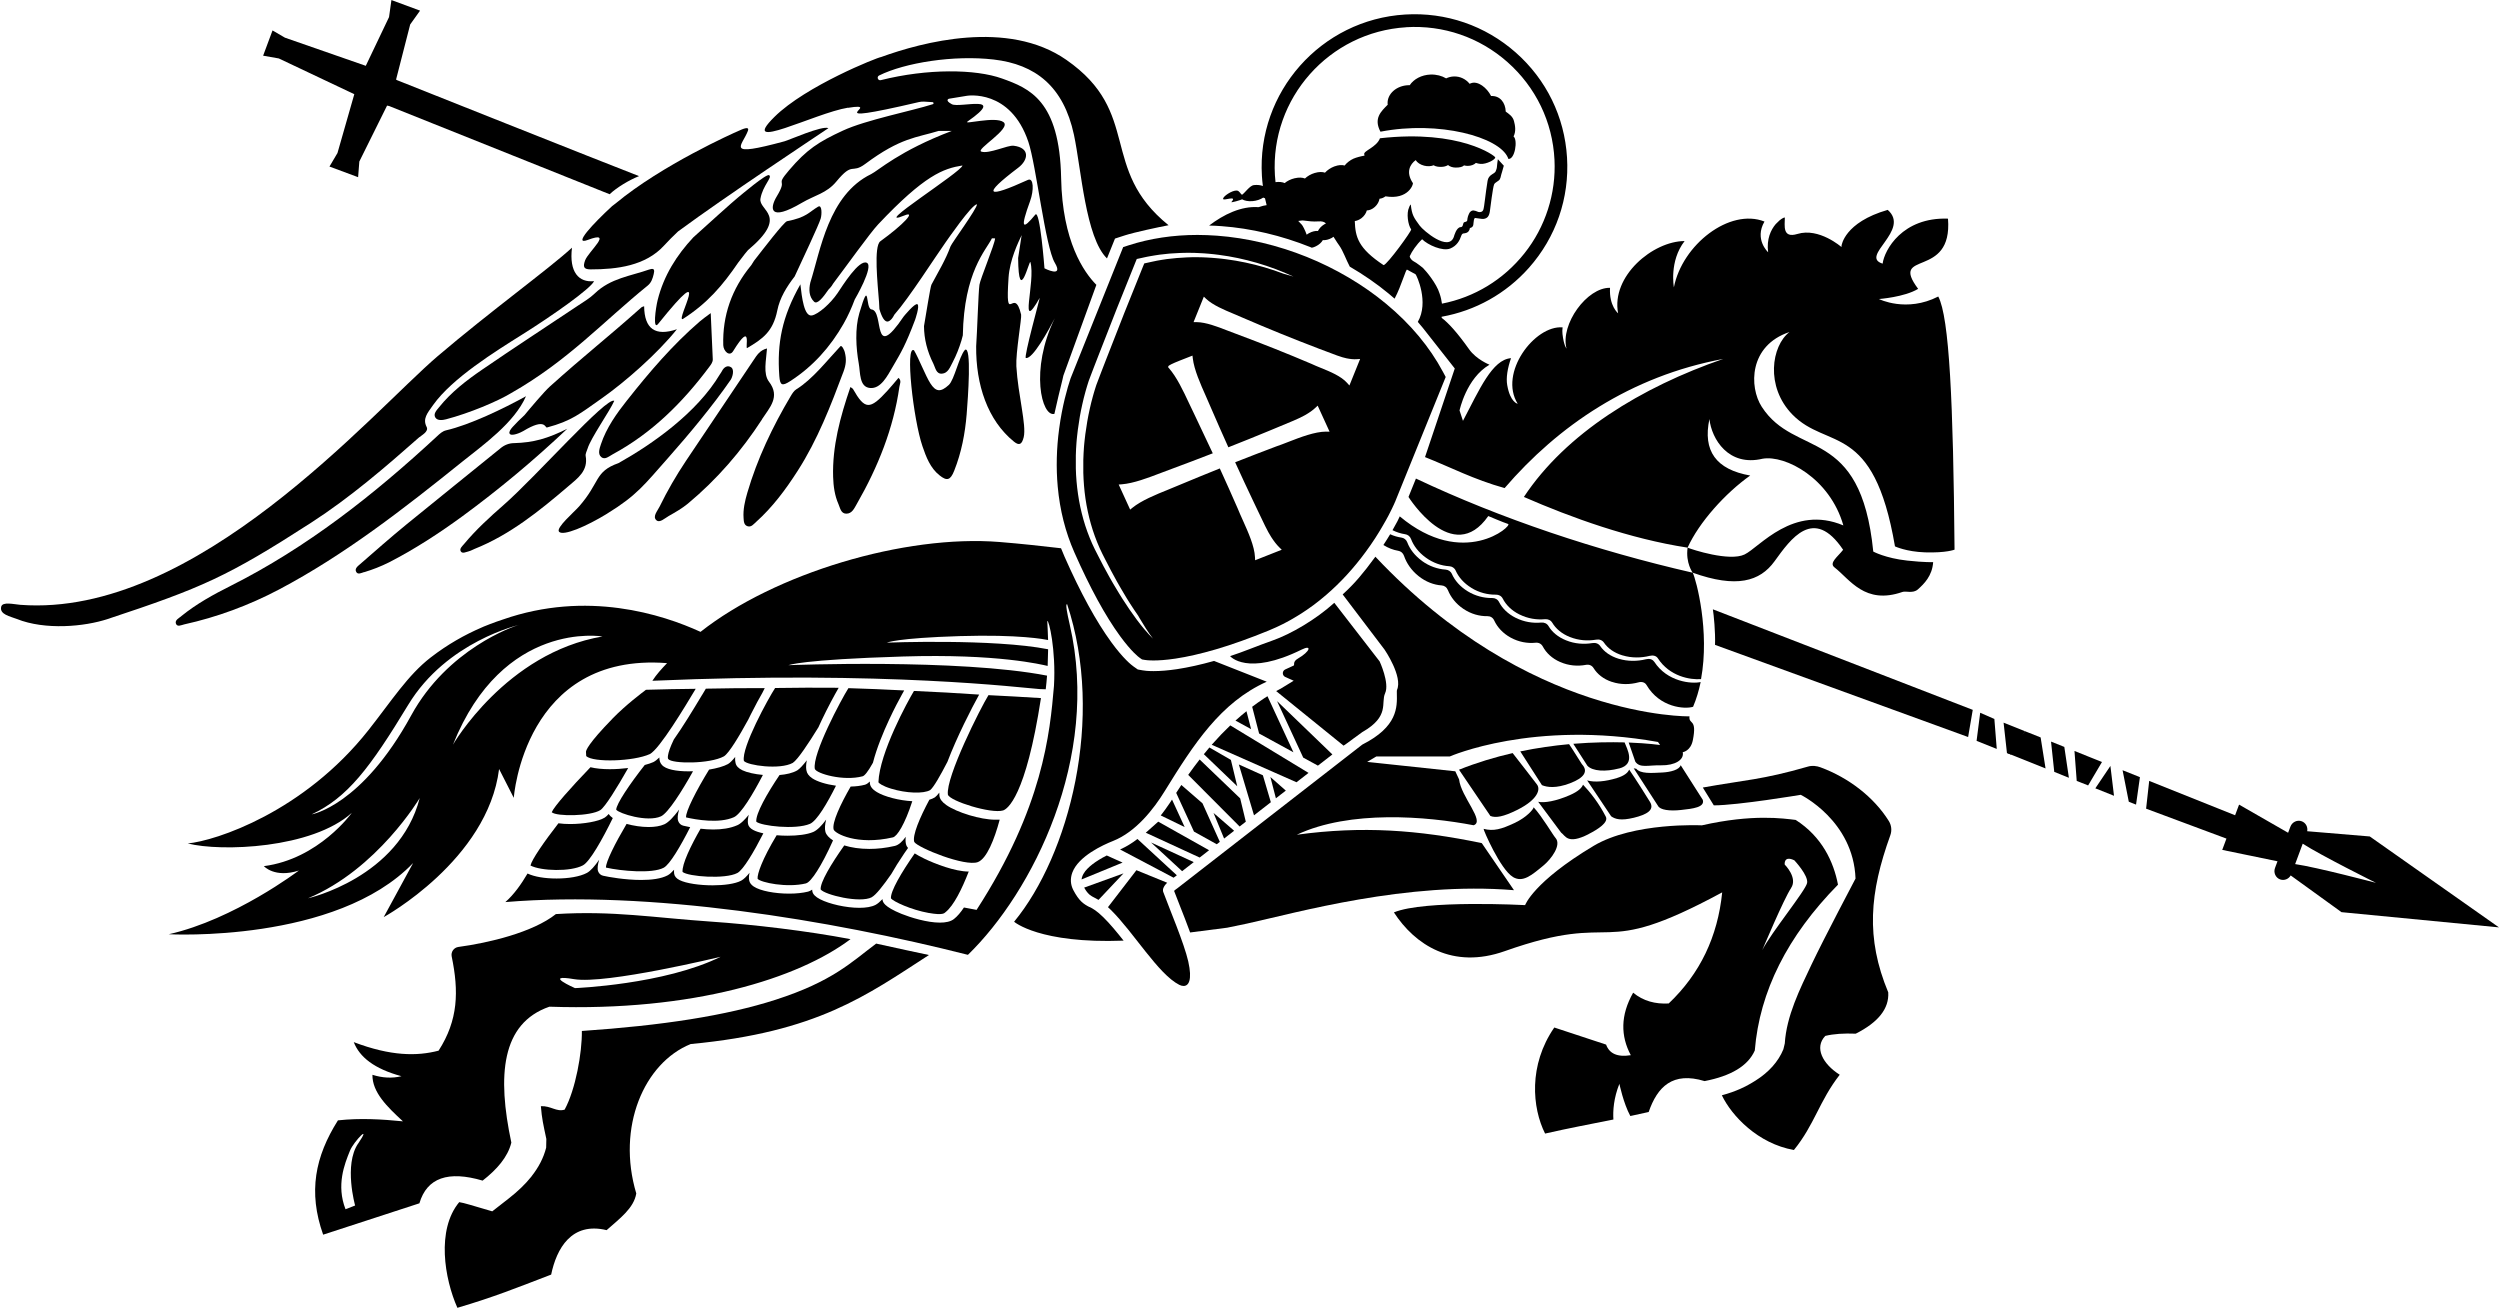 <svg width="432" height="226" viewBox="0 0 432 226" fill="none" xmlns="http://www.w3.org/2000/svg">
<g clip-path="url(#clip0_4007_2449)">
<path d="M232.224 29.732C230.146 29.708 228.197 30.442 226.435 31.483C224.777 32.459 222.756 32.7 220.904 33.152C220.063 33.354 219.813 34.088 219.974 34.741C219.748 34.975 219.602 35.29 219.602 35.661C219.602 36.363 220.233 37.072 220.969 37.024C222.068 36.951 223.16 36.75 224.195 36.355C225.222 35.959 226.095 35.411 227.017 34.822C227.858 34.29 228.804 34.064 229.733 33.717C230.825 33.306 231.892 32.83 232.919 32.281C234.14 31.628 233.542 29.756 232.232 29.74" fill="black"/>
<path d="M314.613 132.601C313.918 132.343 313.141 132.254 312.422 132.464C304.49 134.763 301.458 134.779 294.246 136.086L296.146 139.167C300.269 139.167 311.169 137.344 311.169 137.344C311.169 137.344 320.265 141.788 320.636 151.815C320.636 151.815 315.195 162.123 313.077 166.576C310.983 170.988 308.702 175.57 308.411 180.313L308.169 181.313C307.279 183.475 305.654 185.274 303.358 186.725C301.644 187.814 299.946 188.613 297.537 189.266C299.235 192.824 303.778 197.623 309.988 198.72C313.57 194.316 314.354 190.275 317.904 185.717C314.952 183.846 313.473 181.031 315.405 179.006C316.836 178.651 318.623 178.538 320.677 178.619C324.517 176.675 326.466 174.312 326.288 171.48C322.367 162.051 323.07 154.267 326.652 144.321C326.943 143.507 326.846 142.603 326.385 141.869C323.798 137.723 319.424 134.384 314.605 132.601" fill="black"/>
<path d="M134.027 172.755C125.464 175.513 114.428 177.207 100.545 178.151C100.594 181.91 99.462 188.266 97.57 191.743C96.163 192.186 95.201 191.065 93.463 191.146C93.632 193.291 93.883 194.34 94.409 196.816L94.376 198.317C93.923 200.107 93.058 201.729 91.886 203.221V203.237C90.77 204.649 89.412 205.923 87.892 207.109L85.062 209.319L81.189 208.182C80.356 207.94 79.742 207.786 79.354 207.73C75.384 212.505 76.799 220.959 79.038 225.992C85.612 224.04 89.024 222.628 95.241 220.249C96.171 215.764 98.75 211.094 104.822 212.57C107.119 210.537 109.528 208.77 109.949 206.23C106.52 194.784 111.283 183.668 119.352 180.41C141.296 178.345 149.761 171.98 160.523 165.027C160.523 165.027 153.189 163.47 151.402 163.051C147.109 166.269 143.867 169.585 134.027 172.755Z" fill="black"/>
<path d="M261.436 151.549C263.142 152.565 264.654 151.25 266.683 149.58C268.09 148.419 269.861 145.999 268.794 144.797C268.325 144.265 266.538 141.175 265.018 139.498C264.993 139.804 263.886 141.2 261.695 142.224C259.431 143.281 258.088 143.676 256.366 143.224C256.269 143.321 259.269 150.25 261.436 151.54" fill="black"/>
<path d="M274.494 144.136C276.176 143.281 277.979 142.103 277.486 141.127C276.281 138.756 274.712 136.804 273.548 135.594C273.322 136.15 272.74 136.755 271.244 137.408C268.875 138.441 266.821 138.788 265.794 138.546L269.756 143.87C270.508 144.394 270.823 146.015 274.502 144.144" fill="black"/>
<path d="M282.304 141.313C284.568 140.764 285.951 139.965 285.126 138.586C284.681 137.828 282.49 134.384 281.52 132.988C281.285 133.545 280.671 134.053 279.418 134.44C277.445 135.053 275.529 135.231 274.259 134.851L278.407 141.054C279.11 141.555 280.089 141.845 282.296 141.313" fill="black"/>
<path d="M290.478 139.965C292.556 139.74 294.618 139.498 294.246 138.223L290.422 132.222C290.196 133.02 288.675 133.416 287.269 133.488C285.231 133.593 283.501 133.722 282.741 132.843C282.595 132.819 282.45 132.795 282.304 132.762L286.5 139.248C286.856 139.965 288.522 140.183 290.478 139.965Z" fill="black"/>
<path d="M262.705 129.842L266.449 135.674C267.33 136.045 268.866 136.271 271.292 135.352C273.782 134.4 274.494 133.279 273.354 132.052C273.265 131.956 271.769 129.495 271.138 128.592C268.503 128.834 265.656 129.229 262.705 129.842Z" fill="black"/>
<path d="M252.121 133.012L257.539 140.998C258.476 141.377 259.794 141.127 262.115 139.982C265.713 138.199 266.279 136.4 265.559 135.521C265.292 135.198 262.107 131.012 261.387 130.133C258.355 130.826 255.234 131.762 252.121 133.004" fill="black"/>
<path d="M279.782 132.795C282.708 132.044 281.14 129.383 280.728 128.286C278.294 128.221 275.27 128.253 271.866 128.528L274.3 132.319C275.205 133.287 277.437 133.391 279.782 132.786" fill="black"/>
<path d="M114.687 149.943C115.746 149.379 117.605 146.209 119.263 142.934C118.834 142.853 118.438 142.764 118.09 142.684C117.67 142.587 117.355 142.305 117.201 141.893C117.023 141.433 117.104 140.732 117.355 139.893C116.433 141.127 115.544 142.095 114.808 142.434C114.064 142.772 113.102 142.91 112.083 142.91C110.814 142.91 109.447 142.692 108.275 142.369C106.254 145.789 104.677 148.951 104.709 149.919C107.321 150.508 112.689 151.008 114.687 149.943Z" fill="black"/>
<path d="M127.405 150.863C128.448 150.306 130.267 147.217 131.908 143.999C131.181 143.845 130.558 143.644 130.138 143.41C129.636 143.135 129.345 142.797 129.264 142.393C129.176 141.958 129.232 141.409 129.386 140.788C128.699 141.659 128.027 142.321 127.429 142.587C126.176 143.144 124.704 143.337 123.249 143.337C122.497 143.337 121.761 143.281 121.058 143.2C119.36 146.16 117.832 149.33 117.945 150.669C118.915 151.484 125.335 151.968 127.413 150.855" fill="black"/>
<path d="M139.29 152.637C140.147 152.42 141.95 149.693 143.947 145.225C143.236 144.773 142.783 144.265 142.637 143.757C142.484 143.2 142.549 142.466 142.759 141.627C141.991 142.668 141.231 143.458 140.527 143.765C139.46 144.216 137.811 144.41 136.105 144.41C135.466 144.41 134.827 144.386 134.204 144.329C131.714 148.467 130.825 151.04 130.914 151.855C131.431 152.5 136.016 153.46 139.298 152.646" fill="black"/>
<path d="M103.731 139.99C104.564 139.457 106.658 136.053 108.55 132.714C107.507 132.843 106.415 132.916 105.364 132.916C104.135 132.916 102.971 132.811 102.033 132.577C98.629 136.11 95.735 139.377 95.338 140.353C96.155 141.119 102.041 141.054 103.731 139.99Z" fill="black"/>
<path d="M100.739 149.524C101.92 148.895 104.111 145.007 105.89 141.361C105.574 141.143 105.332 140.901 105.186 140.651C104.936 140.933 104.701 141.151 104.499 141.28C103.432 141.95 100.853 142.393 98.524 142.393C97.804 142.393 97.117 142.353 96.495 142.264C93.98 145.507 91.886 148.548 91.668 149.564C93.487 150.516 98.589 150.677 100.731 149.532" fill="black"/>
<path d="M150.642 155.033C151.346 154.662 152.607 153.065 154.022 151.024C154.572 150.048 155.299 148.871 156.27 147.443C156.48 147.128 156.698 146.83 156.908 146.531C156.698 146.289 156.634 146.12 156.601 146.023C156.472 145.636 156.448 145.144 156.512 144.595C155.922 145.434 155.291 146.015 154.62 146.176C153.052 146.539 151.572 146.693 150.214 146.693C148.548 146.693 147.085 146.459 145.888 146.088C143.616 149.298 141.692 152.508 141.813 153.702C142.533 154.622 148.613 156.122 150.65 155.041" fill="black"/>
<path d="M125.812 132.02C125.068 132.432 123.88 132.762 122.529 132.988C120.298 136.634 118.454 140.248 118.551 141.248C120.282 141.643 124.26 142.353 126.831 141.208C128.036 140.659 130.105 137.247 131.828 133.908C130.405 133.779 129.103 133.488 128.302 133.109C127.607 132.778 127.203 132.351 127.106 131.843C127.065 131.665 127.001 131.359 127.041 130.794C126.58 131.383 126.16 131.81 125.796 132.028" fill="black"/>
<path d="M137.77 133.117L137.73 133.141C136.962 133.577 135.878 133.827 134.706 133.924C132.571 137.078 130.542 140.643 130.688 141.99C131.52 142.716 137.447 143.426 139.961 142.361C141.134 141.853 142.913 138.876 144.457 135.771C142.751 135.537 141.207 135.061 140.341 134.48C139.767 134.093 139.436 133.641 139.355 133.141C139.307 132.899 139.218 132.423 139.412 131.383C138.765 132.23 138.199 132.843 137.762 133.125" fill="black"/>
<path d="M149.462 135.602C148.71 135.803 147.869 135.9 146.996 135.916C145.217 138.998 143.737 142.184 144.053 143.337C144.263 144.023 148.079 146.128 154.289 144.7C155.024 144.523 156.342 142.482 157.644 138.449C155.356 138.328 152.833 137.667 151.515 136.868C150.691 136.376 150.286 135.803 150.311 135.182C150.311 135.142 150.311 135.093 150.319 135.045C150.012 135.335 149.729 135.521 149.462 135.602Z" fill="black"/>
<path d="M114.355 132.149C114.072 131.835 113.935 131.423 113.935 130.891C113.555 131.262 113.207 131.536 112.9 131.689C112.504 131.867 111.994 132.036 111.412 132.19C108.833 135.464 106.496 138.925 106.48 139.917C106.965 140.57 111.857 142.135 114.218 141.062C115.447 140.49 117.832 136.731 119.756 133.27C119.489 133.279 119.222 133.287 118.964 133.287C116.886 133.287 115.018 132.956 114.363 132.157" fill="black"/>
<path d="M140.81 132.875C141.077 133.666 145.71 135.037 149.066 134.142C149.381 134.045 149.931 133.456 150.844 131.802C151.499 129.253 152.639 126.503 153.642 124.357C154.507 122.502 155.324 120.961 155.857 120.001C156.003 119.735 156.132 119.509 156.245 119.308C153.019 119.138 149.777 119.009 146.608 118.913C145.387 120.84 140.309 130.318 140.802 132.875" fill="black"/>
<path d="M121.309 120.098C119.619 122.921 117.929 125.672 116.433 127.793C115.107 130.536 115.439 131.117 115.447 131.125L115.487 131.173C116.126 131.996 122.643 132.044 125.093 130.697C125.974 130.157 127.745 127.188 129.313 124.317C129.451 124.035 129.588 123.752 129.742 123.446C130.51 121.897 131.27 120.542 131.731 119.735C131.812 119.582 131.884 119.429 131.949 119.3C132.022 119.155 132.087 119.025 132.151 118.904C128.755 118.896 125.343 118.929 121.972 119.001C121.81 119.259 121.568 119.671 121.317 120.098" fill="black"/>
<path d="M133.938 118.888C132.781 120.663 128.076 129.189 128.545 131.488C129.159 132.27 134.77 133.061 136.994 131.827C137.859 131.246 139.67 128.519 141.425 125.672C141.594 125.301 141.772 124.906 141.966 124.494C143.034 122.252 144.19 120.114 144.925 118.848C141.263 118.816 137.568 118.824 133.929 118.888" fill="black"/>
<path d="M188.279 156.751C187.22 156.203 186.46 155.695 185.466 153.799C184.973 152.855 184.916 151.807 185.296 150.782C186.347 147.951 190.559 146.023 192.33 145.321C196.3 143.749 199.373 139.78 201.248 136.731C206.286 128.568 210.91 121.389 218.891 117.799L209.786 114.21C207.49 114.855 205.356 115.331 203.391 115.63C201.887 115.855 200.513 115.968 199.316 115.968C198.273 115.968 197.675 115.88 197.464 115.839L197.004 115.759L196.607 115.686L196.276 115.452L195.896 115.186C195.516 114.92 194.133 113.847 192.047 110.991C189.419 107.394 186.695 102.409 183.946 96.182C183.735 95.706 183.533 95.222 183.347 94.738C180.081 94.359 176.604 93.972 172.731 93.657C156.31 92.334 133.849 99.086 121.05 109.185C114.452 106.16 101.427 101.973 86.889 107.055C86.169 107.289 85.442 107.547 84.706 107.83C83.752 108.184 83.243 108.426 83.243 108.426C80.299 109.693 77.324 111.371 74.454 113.589C74.454 113.589 74.438 113.597 74.43 113.605C70.468 116.662 67.63 121.147 63.684 126.148C52.502 140.32 37.294 145.289 32.442 145.749C38.142 147.209 53.925 146.668 60.798 140.449C60.798 140.449 55.114 148.435 45.597 149.669C45.597 149.669 47.465 151.782 51.645 150.427C51.645 150.427 40.511 158.881 29.16 161.438C29.16 161.438 58.057 163.019 71.389 149.129L66.304 158.477C66.304 158.477 84.269 148.629 86.242 132.883L88.781 137.868C88.781 137.868 90.56 112.677 115.269 114.589C114.347 115.549 113.417 116.565 112.73 117.638C153.294 115.88 176.612 118.872 179.669 119.074L180.703 119.106C180.792 118.324 180.873 117.541 180.93 116.751C165.697 113.782 136.258 114.944 136.258 114.944C136.258 114.944 138.385 113.984 156.019 113.444C172.432 112.935 180.049 114.855 181.035 115.073C181.067 114.323 181.108 112.952 181.116 112.193C171.672 110.33 153.254 111.048 153.254 111.048C153.254 111.048 154.887 110.257 165.851 109.919C176.159 109.604 180.566 110.483 181.108 110.596C181.108 110.064 180.995 107.854 180.97 107.321C181.237 107.023 182.49 112.298 182.126 118.533C181.423 126.729 180.226 139.481 168.753 157.227L166.57 156.816C166.02 157.647 165.438 158.34 164.84 158.808C164.266 159.26 163.401 159.429 162.414 159.429C160.207 159.429 157.377 158.558 155.776 157.913C152.696 156.663 152.558 155.84 152.51 155.525C152.51 155.477 152.494 155.42 152.494 155.364C152.057 155.824 151.661 156.162 151.321 156.348C150.626 156.719 149.615 156.872 148.491 156.872C146.139 156.872 143.276 156.195 141.74 155.404C140.891 154.969 140.455 154.525 140.366 153.985C140.349 153.904 140.349 153.815 140.341 153.726C140.107 153.888 139.872 154.017 139.638 154.073C138.7 154.307 137.552 154.42 136.363 154.42C133.938 154.42 131.383 153.96 130.235 153.186C129.79 152.888 129.531 152.525 129.458 152.121C129.426 151.92 129.361 151.549 129.515 150.823C129.006 151.46 128.512 151.944 128.076 152.178C127.033 152.734 125.117 152.984 123.152 152.984C120.88 152.984 118.551 152.654 117.419 152.073C116.878 151.799 116.57 151.436 116.498 151.008C116.465 150.798 116.457 150.556 116.481 150.29C116.085 150.734 115.713 151.073 115.366 151.258C114.242 151.855 112.552 152.057 110.806 152.057C108.024 152.057 105.122 151.54 104.2 151.323C103.804 151.226 103.504 150.96 103.359 150.573C103.189 150.129 103.278 149.427 103.537 148.564C102.777 149.661 102.041 150.508 101.418 150.839C100.198 151.492 98.184 151.807 96.179 151.807C94.174 151.807 92.363 151.516 91.158 150.944C90.075 152.783 88.83 154.557 87.326 155.88C112.221 153.807 143.317 158.929 167.257 164.995C178.399 154.17 190.179 130.988 184.851 107.942C183.792 103.345 184.512 104.74 184.374 104.329C190.98 124.091 184.706 147.79 175.238 159.276C175.238 159.276 179.596 163.099 194.157 162.543C192.977 161.051 191.788 159.607 190.657 158.502C189.492 157.356 188.853 157.026 188.288 156.727M53.214 155.227C65.22 150.226 72.529 137.9 72.529 137.9C68.988 151.67 53.214 155.227 53.214 155.227ZM71.05 123.631C62.496 139.272 53.852 140.724 53.852 140.724C60.038 137.82 63.886 132.778 70.54 121.792C77.195 110.806 89.759 107.967 89.759 107.967C88.725 108.193 77.308 112.177 71.05 123.631ZM78.27 128.681C86.913 107.047 104.111 109.983 104.111 109.983C87.423 112.814 78.27 128.681 78.27 128.681Z" fill="black"/>
<path d="M105.817 124.204C101.58 128.552 101.265 129.673 101.257 129.915L101.297 130.657C102.518 131.794 109.496 131.577 112.277 130.31C113.967 129.479 118.543 121.816 120.047 119.308C120.104 119.211 120.161 119.114 120.217 119.026C117.492 119.05 114.347 119.114 111.622 119.195C110.959 119.703 108.227 121.728 105.817 124.196" fill="black"/>
<path d="M167.421 150.565C167.338 150.573 167.371 150.581 167.413 150.59C167.413 150.59 167.413 150.573 167.421 150.565Z" fill="black"/>
<path d="M168.98 148.967C170.508 148.371 171.834 145.055 172.747 141.643C172.723 141.643 171.987 141.643 171.955 141.643C169.424 141.643 165.357 140.393 163.522 139.11C162.778 138.586 162.39 138.062 162.333 137.497C162.309 137.336 162.309 137.15 162.309 136.965C162.034 137.328 161.792 137.602 161.582 137.755L161.525 137.796C161.258 137.965 160.943 138.086 160.595 138.191C158.93 141.304 157.628 144.37 157.984 145.491C158.622 146.507 166.78 149.806 168.98 148.967Z" fill="black"/>
<path d="M151.79 135.182C151.895 135.344 152.453 135.811 153.981 136.279C156.601 137.086 159.617 137.191 160.741 136.521C161.339 136.037 162.471 134.053 163.716 131.641C165.333 127.374 167.928 122.3 169.198 120.026C165.414 119.768 161.638 119.55 157.935 119.397C156.884 121.139 151.968 130.084 151.79 135.19" fill="black"/>
<path d="M160.506 157.76C162.989 158.203 163.191 157.776 163.369 157.639C164.816 156.501 166.247 153.565 167.395 150.605C165.018 150.605 161.557 149.258 159.779 148.403C159.051 148.048 158.493 147.741 158.065 147.467C155.793 150.726 153.844 154.017 153.957 155.243C154.394 155.791 157.402 157.211 160.514 157.768" fill="black"/>
<path d="M179.879 120.631C177.211 120.461 173.435 120.243 170.807 120.122C169.449 122.3 163.393 134.319 163.797 137.32C164.161 138.441 171.268 140.659 173.33 140.046C174.057 139.812 177.243 137.755 179.879 120.631Z" fill="black"/>
<path d="M409.495 144.539L398.685 143.636C398.822 142.91 398.442 142.176 397.739 141.917C396.955 141.627 396.081 142.047 395.782 142.845L395.386 143.902L386.913 139.038L386.225 140.877L371.381 134.94L370.847 139.74L384.73 144.91L384.002 146.862L393.551 148.83L393.122 149.984C392.823 150.782 393.219 151.67 393.995 151.96C394.691 152.218 395.467 151.912 395.831 151.274L404.611 157.622L431.819 160.252L409.487 144.531L409.495 144.539ZM396.599 149.322L397.909 145.789C401.078 147.838 410.57 152.557 410.57 152.557C410.57 152.557 400.334 149.855 396.599 149.314" fill="black"/>
<path d="M342.176 123.163L341.554 128.019L345.039 129.415L344.626 124.236L342.176 123.163Z" fill="black"/>
<path d="M346.801 130.117L347.513 130.399L349.914 126.35L346.219 124.874L346.801 130.117Z" fill="black"/>
<path d="M358.856 134.94L360.829 135.723L363.222 131.673L358.468 129.77L358.856 134.94Z" fill="black"/>
<path d="M349.914 126.35L346.801 130.117L353.471 132.786L352.622 127.43L349.914 126.35Z" fill="black"/>
<path d="M367.855 138.538L369.108 139.038L369.779 134.295L366.78 133.093L367.855 138.538Z" fill="black"/>
<path d="M354.418 128.148L354.975 133.383L357.506 134.4L356.714 129.068L354.418 128.148Z" fill="black"/>
<path d="M362.074 136.223L365.3 137.513L364.678 132.351L362.074 136.223Z" fill="black"/>
<path d="M303.229 181.515C304.062 171.319 308.856 161.768 317.605 152.871C316.853 148.943 314.856 144.595 310.296 141.684C308.185 141.433 302.873 140.627 294.085 142.619C294.085 142.619 282.288 142.03 275.359 146.176C264.945 152.412 263.538 156.404 263.538 156.404C263.538 156.404 246.082 155.469 240.867 157.663C244.505 163.269 251.006 167.552 260.021 164.358C280.388 157.147 275.367 166.221 297.594 154.202C296.825 161.849 293.769 168.262 288.352 173.4C286.04 173.529 283.962 172.981 282.207 171.537C280 175.441 280.032 179.022 281.803 182.337C279.482 182.708 278.092 182.063 277.534 180.506C274.55 179.522 271.567 178.538 268.583 177.554C264.088 184.055 264.759 191.444 266.99 195.881C271.057 194.953 274.89 194.235 278.795 193.453C278.698 191.92 278.844 189.766 279.83 187.282C279.83 187.282 280.525 190.654 281.722 192.848C282.765 192.63 283.816 192.404 284.891 192.154C286.395 187.798 289.031 185.128 294.553 186.814C299.089 185.935 302.057 184.201 303.237 181.507M309.487 153.468C310.708 151.678 308.396 149.395 308.396 149.395C308.396 149.395 308.185 147.765 310.061 148.661C310.061 148.661 312.511 151.266 312.268 152.573C312.026 153.88 306.067 161.139 304.515 164.188C304.515 164.188 308.274 155.259 309.495 153.468" fill="black"/>
<path d="M83.396 204.011C85.862 202.084 87.738 199.962 88.361 197.445C85.903 185.878 86.598 176.844 94.934 173.957C119.756 174.804 137.956 169.076 146.971 162.285C139.5 160.865 130.267 159.76 122.723 159.244C113.005 158.582 105.938 157.34 96.058 157.953C92.072 161.123 84.439 162.93 79.216 163.632C78.424 163.737 77.89 164.495 78.052 165.277C79.297 171.295 79.192 176.272 75.788 181.555C72.052 182.531 67.541 182.515 61.129 180.079C62.132 182.652 64.654 184.693 69.376 185.967C67.767 186.362 66.093 186.274 64.355 185.725C64.315 188.758 66.926 191.275 69.627 193.767C65.956 193.404 62.261 193.178 58.396 193.598C54.442 199.865 53.221 205.971 55.841 213.352C62.261 211.263 66.053 210.029 72.473 207.932C73.775 203.503 77.469 202.261 83.404 204.011M99.195 169.197C104.709 170.133 124.518 165.334 124.518 165.334C114.792 170.141 99.357 170.746 99.357 170.746C99.357 170.746 93.681 168.262 99.195 169.197ZM61.873 197.615C59.391 201.309 61.364 208.311 61.364 208.311L59.706 208.956C58.089 204.81 59.52 201.172 60.482 198.825C61.129 197.228 64.363 193.929 61.881 197.623" fill="black"/>
<path d="M221.227 137.36L222.19 136.618L219.521 134.263L220.475 137.949L221.227 137.36Z" fill="black"/>
<path d="M219.602 138.626L218.228 133.972L214.072 132.101L216.692 140.885L219.602 138.626Z" fill="black"/>
<path d="M214.363 142.7L215.276 141.99L214.306 137.965L207.296 131.238C206.989 131.625 206.69 132.028 206.383 132.44C206.334 132.504 206.277 132.577 206.229 132.649C205.93 133.061 205.631 133.472 205.323 133.9L214.209 142.821L214.355 142.708L214.363 142.7Z" fill="black"/>
<path d="M213.489 124.519L216.19 125.995L215.389 122.897C214.767 123.397 214.128 123.938 213.489 124.519Z" fill="black"/>
<path d="M230.235 130.367L220.678 121.155L225.197 130.915L227.736 132.303L230.235 130.367Z" fill="black"/>
<path d="M201.014 154.154C200.99 154.089 200.974 154.025 200.966 153.96C200.966 153.944 200.966 153.928 200.966 153.904C200.966 153.856 200.966 153.807 200.966 153.751C200.966 153.735 200.966 153.718 200.966 153.71C200.974 153.646 200.99 153.581 201.006 153.525C201.006 153.509 201.014 153.501 201.022 153.484C201.038 153.436 201.063 153.38 201.087 153.331C201.095 153.315 201.103 153.299 201.111 153.283C201.143 153.226 201.176 153.162 201.208 153.105C201.249 153.041 201.289 152.984 201.337 152.92C201.346 152.912 201.354 152.896 201.37 152.888C201.41 152.839 201.459 152.783 201.499 152.734C201.507 152.734 201.515 152.718 201.523 152.71C201.58 152.654 201.637 152.597 201.693 152.541L196.373 150.371L191.457 156.759C191.53 156.832 191.611 156.897 191.692 156.977C191.772 157.058 191.853 157.13 191.942 157.219C195.928 161.139 200.133 168.326 203.771 170.174C204.022 170.303 204.281 170.375 204.523 170.375C205.396 170.375 206.059 169.375 205.332 166.14C204.62 162.987 202.025 156.905 201.014 154.146" fill="black"/>
<path d="M208.986 129.165C208.663 129.544 208.339 129.923 208.024 130.326L213.797 135.868L212.698 131.31L208.986 129.165Z" fill="black"/>
<path d="M202.081 138.844C202.081 138.844 202.081 138.852 202.073 138.852C201.612 139.538 201.119 140.232 200.578 140.909L204.709 142.918L202.526 138.167C202.381 138.393 202.235 138.618 202.081 138.844Z" fill="black"/>
<path d="M203.011 151.516L203.359 151.25L196.551 144.975C195.613 145.701 194.611 146.314 193.551 146.79L202.801 151.67L203.003 151.508L203.011 151.516Z" fill="black"/>
<path d="M219.02 120.308C219.02 120.308 218.963 120.34 218.939 120.356C218.761 120.469 218.583 120.582 218.405 120.695C218.389 120.711 218.365 120.719 218.349 120.735C217.702 121.163 217.047 121.623 216.376 122.131L217.573 126.753L223.507 129.996L219.02 120.308Z" fill="black"/>
<path d="M226.119 133.561L212.592 125.349C211.533 126.358 210.466 127.471 209.382 128.697L224.033 135.174L226.111 133.561H226.119Z" fill="black"/>
<path d="M213.255 143.555L209.698 140.474L211.525 144.902L213.255 143.555Z" fill="black"/>
<path d="M187.64 153.872C187.64 153.872 187.64 153.888 187.657 153.888C187.697 153.952 187.746 154.009 187.786 154.065C187.786 154.065 187.786 154.073 187.794 154.081C187.932 154.259 188.069 154.404 188.198 154.525C188.198 154.525 188.206 154.533 188.215 154.541C188.255 154.581 188.295 154.614 188.336 154.646C188.336 154.646 188.336 154.646 188.344 154.646C188.433 154.719 188.522 154.775 188.619 154.84C188.619 154.84 188.635 154.848 188.643 154.856C188.683 154.88 188.716 154.904 188.756 154.92C188.764 154.92 188.78 154.936 188.789 154.944C188.821 154.961 188.861 154.985 188.894 155.001C188.91 155.009 188.926 155.017 188.942 155.025C188.942 155.025 188.958 155.025 188.966 155.033C189.217 155.17 189.492 155.307 189.824 155.501L194.141 150.919L187.341 153.38C187.446 153.565 187.543 153.718 187.64 153.864" fill="black"/>
<path d="M210.789 145.475L207.789 138.812L204.135 135.642C203.836 136.094 203.545 136.545 203.245 137.013L206.318 143.7L210.255 145.886L210.781 145.475H210.789Z" fill="black"/>
<path d="M208.929 146.919L200.141 141.982L197.99 143.894L207.304 148.185L208.929 146.919Z" fill="black"/>
<path d="M205.024 149.951L206.278 148.975L198.896 145.58L204.272 150.54L205.024 149.951Z" fill="black"/>
<path d="M191.255 147.822C190.988 147.959 190.721 148.096 190.463 148.241C190.447 148.241 190.438 148.258 190.422 148.266C190.034 148.483 189.67 148.717 189.315 148.951C189.307 148.951 189.29 148.967 189.282 148.975C188.935 149.217 188.611 149.467 188.312 149.726L188.296 149.742C188.005 150 187.746 150.266 187.528 150.54C187.528 150.54 187.528 150.548 187.52 150.556C187.398 150.71 187.293 150.871 187.204 151.032C187.14 151.153 187.083 151.266 187.035 151.387C187.035 151.387 187.035 151.395 187.035 151.403C186.962 151.589 186.913 151.774 186.897 151.968L193.98 149.056L191.255 147.83V147.822Z" fill="black"/>
<path d="M235.441 126.487C240.204 123.752 238.578 121.478 239.347 119.792C240.147 118.041 238.401 114.291 238.401 114.291L230.566 104.167C227.364 107.063 223.087 109.556 219.926 110.669C217.282 111.596 214.88 112.629 212.56 113.379C212.56 113.379 215.479 116.912 224.938 112.242C226.733 111.354 226.434 112.556 224.284 113.799C223.313 114.355 223.758 114.912 223.548 115.009L222.092 115.678C221.526 115.936 221.535 116.735 222.101 116.985L223.548 117.63C223.338 117.735 221.51 118.905 221.292 119.009C221.235 119.034 221.187 119.066 221.13 119.09C220.961 119.179 220.783 119.276 220.613 119.372C220.581 119.388 220.556 119.405 220.524 119.421L232.167 128.85C232.434 128.721 235.199 126.616 235.433 126.479" fill="black"/>
<path d="M261.614 153.823L256.051 145.692C245.039 143.394 235.369 142.7 224.09 144.241C233.267 139.933 246.486 141.046 254.636 142.603C256.674 141.942 252.453 137.683 252.13 134.682C252.13 134.682 251.483 133.279 251.475 133.279L236.25 131.657L237.835 130.713H250.537C250.537 130.713 264.945 124.365 286.501 128.213L286.865 128.737C286.865 128.737 284.819 128.439 281.439 128.31L282.587 131.625C283.404 132.77 284.771 132.198 287.026 132.246C289.428 132.294 291.061 131.294 290.778 129.979C290.778 129.979 292.152 129.794 292.524 127.898C293.292 124.043 291.789 125.309 291.942 123.785C291.942 123.785 264.137 124.349 237.665 96.198C237.601 96.287 237.536 96.383 237.463 96.472C235.563 99.053 234.148 100.772 232.014 102.716L239.25 112.25C239.25 112.25 242.452 116.92 241.393 119.243C241.368 119.332 241.368 119.63 241.376 119.848C241.425 122.187 241.546 125.559 235.409 128.665L203.48 153.468L203.432 153.509L203.383 153.541C203.149 153.694 202.987 153.839 202.882 153.944C203.141 154.63 203.472 155.477 203.852 156.437C204.434 157.913 205.081 159.55 205.655 161.131L212.051 160.308C213.159 160.091 214.299 159.857 215.471 159.599C224.155 157.695 243.058 152.299 261.598 153.823" fill="black"/>
<path d="M61.227 16.262L58.316 26.441L56.933 28.78L61.882 30.619L62.092 27.909L66.886 18.246L67.258 18.326L105.34 33.564C106.594 32.394 108.688 31.12 110.426 30.434C104.702 28.232 68.641 13.866 68.641 13.866L68.439 13.753L70.88 4.227L72.587 1.839L67.638 0.008L67.226 2.952L63.208 11.373L49.236 6.509L47.093 5.259L45.468 9.623L48.177 10.099L61.227 16.278V16.262Z" fill="black"/>
<path d="M105.785 35.604C102.478 38.653 98.936 42.445 101.54 41.469C106.165 39.718 101.653 43.477 101.103 45.002C100.707 46.107 100.852 46.55 102.073 46.55C106.617 46.55 111.549 45.937 114.743 42.437C115.487 41.622 116.304 40.807 117.169 39.992C125.699 33.709 140.786 23.747 143.155 22.142C142.039 21.666 136.355 24.207 135.563 24.416C125.068 27.264 128.254 25.231 129.232 22.626C129.588 21.674 128.181 22.376 127.599 22.626C126.831 22.956 114.428 28.466 106.359 35.169C106.173 35.322 105.971 35.459 105.785 35.604Z" fill="black"/>
<path d="M132.911 30.265C132.418 29.974 127.963 33.781 127.526 34.128C126.815 34.685 121.858 39.154 119.813 41.009C116.934 44.09 114.703 47.599 113.643 51.85C113.296 53.253 112.762 57.174 113.732 55.964C123.451 43.88 116.692 55.504 117.969 55.141C122.271 52.39 124.874 49.309 127.575 45.356C128.472 44.179 129.119 43.332 129.248 43.227C136.468 37.161 131.027 36.451 131.407 34.314C131.811 32.031 133.525 30.636 132.903 30.273" fill="black"/>
<path d="M141.385 35.701C139.751 36.669 139.404 37.556 136 38.226C135.474 38.331 131.836 43.09 130.3 45.058C130.049 45.469 129.879 45.752 129.823 45.816C126.411 49.946 124.834 54.568 124.979 59.642C125.012 60.666 126.047 61.699 126.677 60.69C130.106 55.133 128.683 60.392 129.111 60.142C131.779 58.569 133.582 57.311 134.318 53.641C134.747 51.479 135.935 49.551 137.318 47.768C138.53 45.147 141.522 38.815 141.821 37.75C142.031 37.024 142.048 35.33 141.393 35.709" fill="black"/>
<path d="M146.535 18.633C153.294 17.52 139.889 22.061 158.809 17.633C159.043 17.576 159.431 17.544 159.674 17.56L161.145 17.649C161.347 17.665 161.388 17.947 161.194 18.004C157.612 19.157 149.616 20.73 145.654 22.569C141.425 24.529 139.436 25.804 136.356 29.41C133.744 32.467 136.283 30.531 134.221 33.943C132.992 35.975 132.863 38.403 138.571 35.04C140.803 33.725 142.832 33.41 144.514 31.378C147.457 27.812 147.085 30.136 149.51 28.329C155.655 23.747 158.396 23.795 162.188 22.626H164.468C155.405 26.062 151.766 29.482 150.529 30.087C143.139 33.677 141.773 43.348 140.026 48.809C139.743 50.043 139.784 51.269 140.673 52.132C141.215 52.656 142.185 51.463 143.18 50.019C143.18 50.019 143.681 49.559 143.964 49.011C146.115 46.171 150.335 40.267 151.742 38.774C159.779 30.256 163.013 29.119 166.312 28.595C166.247 29.651 150.19 39.734 156.294 37.226C158.372 36.371 156.157 38.774 152.122 41.694C150.95 42.541 151.661 49.083 151.896 52.156L151.96 53.391C152.324 54.689 152.858 55.738 153.48 55.544C153.909 55.407 154.248 54.971 154.54 54.383C157.062 51.535 161.695 44.267 163.369 41.92C163.692 41.469 167.945 35.282 168.818 35.306C168.891 35.992 164.452 42.001 164.25 42.574C163.409 44.897 162.107 47.018 160.951 49.196C160.765 49.543 159.997 54.455 159.666 56.359C159.682 58.561 160.215 60.723 161.291 62.852C161.638 63.546 161.752 64.643 162.77 64.57C163.822 64.498 164.177 63.425 164.622 62.594C165.261 61.376 165.746 60.118 166.134 58.851L166.376 57.948C166.579 46.938 170.379 43.267 171.406 41.178L171.955 41.194C171.891 42.203 169.392 48.204 169.247 49.212C169.061 50.535 168.859 57.294 168.681 59.835C168.616 66.45 170.646 72.629 175.222 76.323C176.144 77.065 176.588 76.783 176.896 75.548C177.405 73.475 175.909 68.208 175.626 63.296C175.497 61.005 176.58 54.907 176.451 54.374C175.23 49.115 173.694 56.843 174.276 47.986C174.478 44.873 175.966 41.856 176.54 40.63L175.933 44.59C176.014 53.035 177.89 44.727 178.052 45.292C179.006 48.639 175.917 58.029 179.653 51.487C179.782 51.261 176.863 61.771 177.267 61.86C178.424 62.126 181.181 57.085 182.264 54.996C177.922 63.901 180.008 72.104 182.2 71.515C182.442 70.418 183.364 66.409 183.598 65.587L183.752 64.901L189.452 49.22C187.309 47.059 183.566 41.727 183.364 30.781C183.113 17.334 177.858 15.253 173.152 13.567C168.576 11.922 160.264 11.825 152.203 13.85C151.702 13.979 151.443 13.277 151.912 13.043C156.367 10.833 164.816 9.486 171.697 10.284C178.925 11.123 183.784 14.915 185.579 23.295C186.841 29.208 187.584 41.057 191.287 44.655L192.347 42.025L192.67 41.227L193.487 40.96L194.433 40.654C195.985 40.154 200.278 39.226 201.928 38.92C189.824 29.151 197.4 19.48 184.261 10.341C174.138 3.299 159.294 7.3 152.251 9.857C151.702 9.889 139.25 14.826 133.825 20.198C127.437 26.522 140.843 19.544 146.519 18.609M163.991 17.06L167.088 16.552C167.088 16.552 174.607 15.294 177.704 24.521C179.046 28.522 180.639 42.67 182.264 45.397C183.889 48.123 180.485 46.365 180.485 46.365C180.485 46.365 179.709 36.105 178.901 37.089C176.661 39.815 176.257 39.533 178.003 34.741C178.674 32.902 178.634 30.636 177.623 31.087C170.54 34.314 169.522 33.846 175.941 28.99C177.728 27.643 178.027 25.53 175.157 25.183C174.122 25.054 170.888 26.643 169.57 26.199C168.527 25.852 174.801 22.223 173.419 21.117C172.036 20.02 166.296 21.626 167.201 20.988C174.114 16.165 165.819 18.714 164.485 18.012C163.15 17.31 163.999 17.052 163.999 17.052" fill="black"/>
<path d="M72.481 75.54C72.829 75.234 74.13 74.564 73.726 73.782C72.999 72.362 73.823 71.418 74.858 69.967C78.149 65.337 85.604 60.723 90.285 57.779C95.508 54.504 102.073 49.874 102.656 48.583C100.02 48.857 98.322 47.042 98.839 42.8C94.756 46.542 84.795 53.737 75.65 61.529C64.307 71.201 33.89 106.797 3.521 104.514C2.381 104.426 0.432 103.917 0.206 104.845C-0.117 106.192 1.775 106.507 2.899 106.958C7.806 108.918 14.59 108.297 18.633 106.958C34.9 101.57 39.307 99.65 53.82 90.285C60.474 85.986 66.506 80.8 72.473 75.532" fill="black"/>
<path d="M111.315 52.915C111.137 52.987 110.935 53.019 110.814 53.132C104.596 58.666 101.2 61.231 95.007 66.797C94.029 67.676 91.474 70.709 90.625 71.741L89.549 72.766C89.21 73.193 87.779 74.355 88.053 74.919C88.328 75.484 89.97 74.758 90.422 74.484C94.295 72.136 94.158 73.967 94.514 73.871C98.799 72.733 100.23 71.467 103.933 68.87C108.016 66.006 113.611 61.094 116.975 56.891C113.239 58.166 111.35 56.84 111.307 52.915" fill="black"/>
<path d="M108.396 69.12C106.545 71.459 104.79 73.919 103.844 76.758C103.593 77.517 103.254 78.444 103.901 78.985C104.548 79.525 105.267 78.823 105.906 78.484C112.633 74.847 117.961 69.563 122.546 63.417C122.853 63.005 123.192 62.578 123.168 62.07C123.063 59.505 122.934 56.931 122.812 54.108C122.012 54.713 121.446 55.092 120.928 55.544C116.239 59.585 112.229 64.272 108.404 69.12" fill="black"/>
<path d="M112.221 46.558C108.986 47.704 105.51 48.059 102.769 50.712C101.912 51.543 100.853 52.156 99.85 52.826C94.336 56.512 88.789 60.118 83.324 63.868C80.615 65.724 77.987 67.74 75.885 70.354C75.457 70.886 74.826 71.507 75.23 72.153C75.602 72.741 76.508 72.604 77.09 72.451C81.1 71.394 85.911 69.386 88.328 67.926C98.16 62.336 104.24 55.56 111.921 49.349C112.56 48.833 112.779 48.115 112.956 47.381C113.11 46.744 113.134 46.244 112.229 46.566" fill="black"/>
<path d="M104.903 88.761C110.078 85.583 111.379 83.719 115.398 79.186C119.036 75.073 123.152 70.144 126.265 65.627C126.548 65.207 126.96 63.893 126.345 63.473C125.731 63.054 125.092 63.417 124.72 64.183C124.639 64.353 124.51 64.498 124.413 64.659C120.427 71.354 112.722 76.75 106.876 80.025C102.688 81.509 103.739 83.332 100.06 87.519C99.179 88.519 96.017 91.213 96.6 91.883C97.295 92.681 101.313 90.971 104.911 88.761" fill="black"/>
<path d="M146.219 88.761C147.23 88.785 147.626 87.825 148.063 87.067C151.733 80.671 154.402 73.992 155.412 66.853C155.485 66.361 155.833 65.772 155.259 65.296C154.62 66.038 154.03 66.772 153.391 67.466C150.302 70.878 149.445 70.83 147.384 67.2C147.359 67.151 147.295 67.127 146.955 66.877C145.16 72.104 143.81 77.178 143.963 82.397C144.012 84.034 144.238 85.639 144.885 87.107C145.184 87.785 145.298 88.737 146.211 88.761" fill="black"/>
<path d="M146.001 60.908C145.904 60.545 145.475 59.569 145.217 59.843C142.823 62.392 140.422 65.53 137.592 67.281C137.196 67.522 136.897 68.014 136.638 68.442C133.485 73.758 130.857 79.275 129.143 85.131C128.723 86.575 128.383 88.027 128.488 89.495C128.528 90.092 128.537 90.761 129.224 90.947C129.838 91.108 130.218 90.576 130.639 90.205C133.501 87.64 135.765 84.591 137.835 81.364C141.295 75.968 143.551 70.104 145.758 64.215C146.187 63.07 146.3 62.054 145.985 60.908" fill="black"/>
<path d="M166.724 60.481C165.721 61.626 164.913 65.619 163.959 66.514C162.536 67.829 161.703 67.716 160.757 66.232C159.949 64.982 158.72 61.82 157.943 60.537C156.359 59.513 157.822 72.491 159.399 77.105C160.037 78.977 160.757 80.88 162.35 82.138C163.619 83.155 164.226 83.01 164.881 81.356C166.15 78.178 166.764 74.895 167.039 71.588C167.258 68.87 167.945 59.561 166.724 60.473" fill="black"/>
<path d="M31.327 106.483C30.898 106.829 30.195 107.16 30.397 107.757C30.615 108.402 31.351 108.007 31.836 107.894C37.463 106.652 42.969 104.627 48.193 101.877C59.577 95.867 69.789 87.898 79.887 79.775C83.429 76.936 88.894 73.064 90.891 68.466C86.962 70.636 81.189 73.411 77.082 74.363C76.435 74.516 75.982 74.96 75.521 75.387C64.574 85.534 53.02 94.617 39.849 101.239C36.889 102.724 33.954 104.337 31.319 106.474" fill="black"/>
<path d="M131.674 72.443C132.992 70.418 134.876 68.571 132.887 65.966C131.828 64.578 132.402 62.255 132.539 60.215C131.31 60.505 130.777 61.392 130.227 62.215C126.322 68.014 122.424 73.822 118.535 79.638C116.837 82.179 115.309 84.817 113.975 87.551C113.611 88.293 112.73 89.245 113.409 89.882C113.983 90.431 114.865 89.559 115.544 89.172C116.692 88.519 117.864 87.858 118.875 87.019C123.904 82.832 128.133 77.928 131.69 72.451" fill="black"/>
<path d="M62.908 98.876C64.388 98.44 65.835 97.868 67.242 97.166C71.657 94.891 75.837 92.181 79.888 89.221C86.226 84.575 92.282 79.517 98.023 74.088C94.635 75.774 92.234 76.476 88.822 76.573C87.989 76.573 87.148 76.895 86.477 77.468C81.06 81.88 75.594 86.236 70.193 90.656C67.493 92.867 64.865 95.182 62.229 97.481C61.833 97.827 61.21 98.271 61.574 98.86C61.865 99.328 62.447 99.005 62.908 98.86" fill="black"/>
<path d="M80.97 95.27C81.318 95.206 81.657 94.988 82.005 94.851C88.069 92.431 93.155 88.341 98.144 84.074C99.825 82.647 101.677 81.348 101.2 78.775C101.135 78.412 101.402 77.936 101.531 77.525C102.089 75.677 105.348 71.08 106.148 69.265C104.838 68.466 92.645 82.356 86.962 87.317C84.568 89.406 82.224 91.56 80.178 94.02C79.871 94.391 79.329 94.835 79.636 95.295C79.927 95.73 80.534 95.367 80.987 95.278" fill="black"/>
<path d="M145.783 55.915C146.551 54.568 147.165 53.181 147.699 51.753C147.699 51.753 151.079 45.994 149.777 45.405C148.427 44.8 145.581 49.39 144.756 50.616C143.478 52.511 141.401 54.278 140.325 54.504C138.951 54.794 138.563 51.39 138.304 49.132C135.118 54.77 134.253 59.279 134.665 64.982C134.787 66.635 135.159 66.748 136.549 65.861C140.471 63.328 143.487 59.956 145.791 55.907" fill="black"/>
<path d="M158.526 52.576C158.097 52.301 156.157 54.689 156.157 54.689C150.618 62.884 152.842 53.729 150.602 53.471C149.462 53.342 150.367 47.76 148.492 54.116C147.715 56.746 147.918 60.158 148.387 62.779C148.686 64.409 148.451 66.877 150.351 67.047C152.219 67.208 153.335 64.966 154.281 63.344C155.736 60.852 156.48 59.626 158.129 55.262C158.129 55.262 158.97 52.858 158.534 52.568" fill="black"/>
<path d="M194.077 42.719L184.989 65.401C184.439 67.047 183.55 70.128 183.024 74.064C182.563 77.484 182.482 80.856 182.774 84.075C183.137 88.132 184.108 91.963 185.652 95.456C188.344 101.562 191.004 106.434 193.551 109.919C195.516 112.605 196.737 113.532 196.963 113.686L197.343 113.952L197.804 114.032C197.893 114.049 198.386 114.129 199.324 114.129C200.197 114.129 201.451 114.057 203.124 113.807C205.218 113.492 207.523 112.96 210.005 112.234C210.062 112.218 210.118 112.201 210.175 112.185C210.676 112.032 211.194 111.871 211.711 111.709C211.913 111.645 212.107 111.588 212.301 111.524C212.835 111.346 213.377 111.161 213.926 110.967C214.129 110.895 214.331 110.83 214.533 110.758C215.099 110.556 215.673 110.338 216.255 110.12C216.449 110.048 216.643 109.975 216.845 109.903C217.621 109.604 218.414 109.29 219.222 108.959C219.643 108.789 220.055 108.604 220.467 108.418C220.605 108.354 220.742 108.289 220.88 108.225C221.155 108.096 221.422 107.967 221.696 107.83C221.858 107.749 222.02 107.66 222.19 107.571C222.432 107.442 222.667 107.313 222.909 107.184C223.087 107.087 223.257 106.991 223.427 106.886C223.653 106.757 223.879 106.62 224.106 106.482C224.284 106.378 224.453 106.265 224.631 106.16C224.85 106.023 225.068 105.878 225.286 105.732C225.464 105.619 225.634 105.498 225.812 105.385C226.03 105.232 226.248 105.079 226.459 104.926C226.628 104.805 226.79 104.692 226.96 104.571C227.203 104.393 227.445 104.2 227.68 104.014C227.817 103.909 227.946 103.804 228.084 103.7C228.464 103.393 228.844 103.079 229.216 102.756C231.666 100.643 233.946 98.158 235.991 95.367C236.59 94.552 237.131 93.77 237.616 93.02C237.616 93.02 237.649 92.963 237.673 92.931C237.754 92.802 237.835 92.673 237.916 92.544C237.988 92.423 238.061 92.31 238.134 92.197C238.215 92.068 238.296 91.947 238.368 91.818C238.433 91.705 238.498 91.6 238.562 91.495C238.635 91.374 238.708 91.245 238.781 91.124C238.837 91.028 238.894 90.931 238.951 90.834C239.096 90.584 239.234 90.342 239.363 90.116C239.403 90.052 239.436 89.987 239.476 89.922C239.541 89.802 239.605 89.689 239.662 89.576C239.702 89.495 239.743 89.422 239.791 89.342C239.848 89.237 239.905 89.132 239.961 89.027C240.002 88.954 240.042 88.874 240.074 88.801C240.123 88.704 240.171 88.608 240.22 88.519C240.252 88.446 240.285 88.382 240.317 88.317C240.357 88.229 240.406 88.14 240.446 88.059C240.479 87.995 240.503 87.938 240.535 87.882C240.568 87.809 240.608 87.728 240.64 87.656C240.689 87.551 240.737 87.446 240.778 87.357C240.778 87.349 240.786 87.341 240.794 87.333C240.81 87.301 240.818 87.277 240.834 87.253C240.859 87.196 240.883 87.148 240.899 87.099C240.907 87.083 240.915 87.067 240.923 87.051C240.931 87.035 240.94 87.011 240.948 86.994C240.956 86.97 240.964 86.954 240.972 86.93C240.996 86.873 241.02 86.817 241.045 86.769C241.045 86.752 241.061 86.736 241.069 86.72C241.069 86.704 241.077 86.696 241.085 86.688C241.085 86.672 241.093 86.664 241.101 86.648C241.109 86.623 241.117 86.607 241.126 86.591C241.126 86.583 241.125 86.575 241.134 86.567C241.134 86.567 241.134 86.551 241.142 86.551C241.15 86.527 241.158 86.51 241.158 86.502L249.817 65.143L249.348 64.264C247.036 59.94 243.721 55.972 239.5 52.479C235.547 49.204 230.809 46.405 225.796 44.389C220.791 42.372 215.43 41.106 210.304 40.727C209.164 40.646 208.032 40.597 206.916 40.597C202.704 40.597 198.71 41.202 195.015 42.396L194.069 42.703L194.077 42.719ZM229.167 74.581C227.17 74.597 224.745 75.54 222.602 76.371C221.866 76.662 221.171 76.928 220.524 77.146C218.212 78.017 215.843 78.928 213.433 79.88C214.5 82.227 215.576 84.526 216.643 86.769C216.845 87.18 217.128 87.769 217.435 88.43C218.171 89.987 219.077 91.923 219.667 92.802C220.16 93.56 220.589 94.117 221.074 94.593L221.486 94.996L216.886 96.811L216.861 96.287C216.772 94.367 215.705 92.004 214.767 89.914C214.444 89.197 214.137 88.519 213.886 87.89C212.9 85.623 211.857 83.3 210.781 80.945C208.453 81.88 206.092 82.848 203.715 83.841C203.149 84.091 202.526 84.341 201.863 84.607C199.688 85.486 197.23 86.486 195.67 87.753L195.29 88.059L193.309 83.728L193.842 83.687C195.896 83.526 198.378 82.574 200.577 81.735C201.249 81.477 201.879 81.235 202.469 81.025C204.871 80.138 207.24 79.235 209.568 78.331C208.517 76.073 207.434 73.782 206.326 71.475C206.051 70.918 205.76 70.313 205.461 69.668C204.467 67.547 203.343 65.143 201.968 63.594L201.863 63.473L201.879 63.312C201.895 63.161 202.556 62.828 203.86 62.312L206.059 61.449L206.116 61.933C206.35 63.909 207.434 66.337 208.388 68.482C208.679 69.136 208.954 69.749 209.188 70.322C210.207 72.685 211.234 75.008 212.261 77.291C214.678 76.339 217.039 75.387 219.335 74.435C219.756 74.25 220.362 74.008 221.042 73.725C222.634 73.072 224.615 72.266 225.505 71.741C226.281 71.297 226.839 70.902 227.316 70.451L227.696 70.096L229.749 74.589H229.167V74.581ZM227.72 60.182C228.06 60.303 228.537 60.489 229.078 60.69C230.323 61.174 231.884 61.771 232.676 61.916C233.364 62.054 233.897 62.102 234.431 62.07L235.029 62.029L233.178 66.611L232.773 66.159C231.738 64.998 229.871 64.231 228.221 63.562C227.647 63.328 227.106 63.11 226.62 62.876C222.497 61.118 218.074 59.359 213.498 57.649C213.045 57.488 212.552 57.294 212.026 57.093C210.328 56.431 208.396 55.689 206.795 55.665H206.245L208.024 51.261L208.42 51.64C209.585 52.729 211.493 53.528 213.174 54.229C213.692 54.447 214.177 54.649 214.622 54.85C219.101 56.786 223.508 58.577 227.712 60.174M196.438 44.752L196.963 44.639L197.812 44.453L198.233 44.364C198.378 44.332 198.516 44.3 198.661 44.284L199.51 44.139C199.793 44.09 200.076 44.042 200.359 44.009C201.499 43.856 202.639 43.759 203.787 43.719C204.361 43.703 204.927 43.671 205.501 43.687C206.076 43.695 206.641 43.687 207.207 43.735C207.773 43.767 208.347 43.784 208.905 43.848C209.471 43.905 210.037 43.953 210.595 44.034C212.843 44.324 215.058 44.8 217.217 45.429C219.376 46.058 221.478 46.849 223.508 47.792C222.966 47.631 222.416 47.478 221.866 47.325C220.759 46.905 219.635 46.526 218.503 46.195C216.344 45.566 214.129 45.09 211.881 44.8C211.323 44.711 210.757 44.671 210.191 44.614C209.625 44.55 209.059 44.534 208.493 44.493C207.927 44.453 207.353 44.453 206.787 44.445C206.221 44.429 205.647 44.461 205.073 44.477C203.933 44.526 202.785 44.623 201.645 44.768C201.362 44.8 201.079 44.848 200.796 44.897L199.947 45.042C199.801 45.066 199.664 45.098 199.526 45.131L199.106 45.219L198.257 45.405L197.731 45.518L197.497 46.083C195.314 51.447 193.179 56.827 191.093 62.231L190.309 64.256L189.921 65.272L189.533 66.296L189.476 66.442L189.428 66.579L189.339 66.853C189.282 67.031 189.226 67.216 189.169 67.394L189.007 67.934L188.854 68.474C188.652 69.192 188.474 69.918 188.312 70.644C187.989 72.096 187.738 73.564 187.544 75.032L187.415 76.137L187.358 76.694L187.309 77.25C187.253 77.993 187.22 78.735 187.196 79.477C187.18 80.219 187.18 80.961 187.196 81.703C187.212 82.445 187.261 83.187 187.317 83.929C187.439 85.413 187.649 86.89 187.964 88.35C188.272 89.802 188.676 91.245 189.185 92.641C189.436 93.343 189.719 94.028 190.018 94.706C190.164 95.044 190.333 95.383 190.495 95.714L190.988 96.682C191.635 97.981 192.33 99.255 193.026 100.522L193.567 101.465L193.842 101.933L194.117 102.401C194.303 102.716 194.489 103.022 194.675 103.337L195.249 104.256C195.71 104.982 196.195 105.7 196.688 106.41C196.753 106.523 196.818 106.644 196.882 106.757C197.61 107.991 198.37 109.209 199.235 110.362C198.726 109.854 198.241 109.314 197.772 108.765C197.651 108.628 197.537 108.491 197.424 108.346C197.311 108.209 197.19 108.063 197.085 107.926C196.866 107.636 196.64 107.354 196.422 107.063C195.556 105.902 194.74 104.7 193.964 103.482L193.39 102.562C193.196 102.256 193.018 101.941 192.832 101.635L192.549 101.167L192.274 100.699L191.732 99.755C191.029 98.489 190.341 97.214 189.695 95.916L189.201 94.948C189.04 94.617 188.878 94.278 188.724 93.939C188.425 93.262 188.142 92.568 187.892 91.874C187.382 90.479 186.986 89.035 186.671 87.583C186.363 86.123 186.153 84.647 186.024 83.163C185.959 82.421 185.919 81.679 185.903 80.937C185.886 80.195 185.886 79.453 185.903 78.71C185.919 77.968 185.959 77.226 186.016 76.484L186.064 75.927L186.121 75.371L186.25 74.266C186.444 72.79 186.687 71.33 187.018 69.878C187.18 69.152 187.358 68.426 187.56 67.708L187.714 67.168L187.875 66.627C187.932 66.45 187.989 66.264 188.045 66.087L188.134 65.812L188.183 65.675L188.239 65.53L188.627 64.506L189.015 63.489L189.8 61.465C191.886 56.069 194.02 50.68 196.203 45.316L196.438 44.743V44.752Z" fill="black"/>
<path d="M296.357 111.435L340.09 127.358L340.891 122.663L295.985 105.289C296.138 106.281 296.438 109.177 296.357 111.427" fill="black"/>
<path d="M285.83 114.339C285.539 113.895 284.981 113.774 284.415 113.92C282.903 114.291 281.261 114.299 279.766 113.847C279.758 113.847 279.75 113.847 279.741 113.839C279.741 113.839 279.725 113.839 279.717 113.839C278.254 113.395 277.17 112.597 276.523 111.645C276.224 111.209 275.731 111.032 275.173 111.121C273.694 111.371 272.101 111.25 270.67 110.669C270.67 110.669 270.653 110.669 270.645 110.661C270.637 110.661 270.629 110.661 270.621 110.653C269.214 110.088 268.179 109.201 267.589 108.192C267.322 107.741 266.853 107.531 266.312 107.579C264.872 107.717 263.336 107.467 261.954 106.773C261.946 106.773 261.937 106.765 261.929 106.765C261.929 106.765 261.913 106.765 261.905 106.757C260.555 106.079 259.577 105.103 259.035 104.03C258.8 103.562 258.356 103.329 257.838 103.337C256.439 103.361 254.952 102.99 253.642 102.191C253.642 102.191 253.626 102.183 253.618 102.175C253.618 102.175 253.601 102.175 253.593 102.159C252.3 101.368 251.386 100.304 250.893 99.191C250.683 98.715 250.27 98.457 249.777 98.424C248.419 98.335 246.988 97.852 245.743 96.948C245.743 96.948 245.734 96.94 245.726 96.932C245.726 96.932 245.71 96.924 245.71 96.916C244.473 96.02 243.616 94.883 243.179 93.722C243.002 93.246 242.613 92.955 242.145 92.891C241.506 92.802 240.851 92.609 240.22 92.318C239.864 92.907 239.476 93.536 239.048 94.181C239.881 94.698 240.754 95.036 241.603 95.174C242.064 95.246 242.444 95.553 242.622 96.069C243.05 97.319 243.891 98.561 245.104 99.529C245.104 99.529 245.12 99.537 245.128 99.546C245.128 99.546 245.136 99.553 245.144 99.562C246.365 100.538 247.772 101.07 249.106 101.159C249.591 101.191 249.995 101.473 250.206 101.99C250.691 103.191 251.588 104.345 252.858 105.2C252.858 105.2 252.874 105.208 252.882 105.216C252.882 105.216 252.898 105.224 252.906 105.232C254.192 106.095 255.647 106.499 257.03 106.474C257.539 106.466 257.976 106.724 258.202 107.225C258.736 108.378 259.69 109.435 261.024 110.169C261.024 110.169 261.04 110.169 261.048 110.177C261.048 110.177 261.064 110.185 261.072 110.193C262.423 110.935 263.935 111.209 265.35 111.064C265.875 111.008 266.336 111.233 266.603 111.725C267.185 112.823 268.196 113.782 269.578 114.387C269.578 114.387 269.594 114.387 269.602 114.395C269.61 114.395 269.619 114.395 269.627 114.403C271.034 115.025 272.602 115.162 274.049 114.887C274.591 114.783 275.084 114.976 275.375 115.452C276.014 116.485 277.073 117.348 278.512 117.824C278.521 117.824 278.529 117.824 278.537 117.824C278.537 117.824 278.553 117.824 278.561 117.832C280.033 118.324 281.641 118.316 283.129 117.912C283.687 117.759 284.237 117.888 284.52 118.372C286.808 122.276 291.134 122.583 292.565 122.131C293.147 120.76 293.567 119.324 293.875 117.856C292.282 118.211 288.102 117.832 285.846 114.339" fill="black"/>
<path d="M238.554 22.755C248.661 20.803 259.067 23.666 260.571 27.256C260.627 27.377 260.627 27.457 260.627 27.457C261.767 27.627 262.317 24.199 261.541 23.578C262.01 22.674 261.808 21.642 261.614 20.916C261.404 20.093 260.708 19.666 260.191 19.286C260.134 17.681 259.164 16.512 257.66 16.592C256.94 15.156 255.372 13.922 254.183 14.382C254.102 14.414 254.022 14.447 253.949 14.479C253.302 13.672 252.316 13.172 251.216 13.213C250.739 13.229 250.294 13.35 249.89 13.543C249.146 13.1 248.216 12.85 247.206 12.882C245.637 12.938 244.295 13.672 243.6 14.721C243.519 14.721 243.446 14.721 243.365 14.721C241.319 14.793 239.71 16.213 239.775 17.891C239.775 17.963 239.791 18.028 239.799 18.093C238.627 19.27 237.325 20.464 238.546 22.763" fill="black"/>
<path d="M208.953 38.976C209.665 38.992 210.376 39.025 211.088 39.081C216.166 39.452 221.47 40.71 226.418 42.695C226.507 42.727 226.596 42.767 226.685 42.808C226.919 42.759 227.154 42.678 227.388 42.557C227.938 42.291 228.358 41.896 228.585 41.493C229.037 41.533 229.595 41.412 230.129 41.114C230.234 41.049 230.339 40.985 230.428 40.912C230.638 41.259 230.857 41.598 231.083 41.936C231.196 42.106 231.317 42.267 231.431 42.437C232.102 43.388 232.603 44.873 233.242 46.074C235.635 47.47 237.899 49.027 239.945 50.721C240.3 51.011 240.64 51.309 240.988 51.608C242.208 49.309 242.96 46.324 243.163 46.607L244.61 47.397C244.796 47.591 246.971 52.189 244.998 55.625C245.224 55.883 245.54 56.254 245.879 56.673L251.385 63.675L246.243 78.985C250.73 80.767 254.636 82.84 259.996 84.341C269.222 73.612 281.754 65.006 297.779 62.021C283.646 66.901 270.612 74.855 263.327 85.873C271.494 89.439 281.665 93.109 291.618 94.633C293.583 90.277 298.119 85.228 302.436 82.171C296.518 81.13 294.222 77.912 295.386 72.411C295.774 75.879 298.677 80.679 304.579 79.267C308.516 78.589 316.214 82.647 318.534 90.794C309.867 87.14 304.053 94.561 301.466 95.811C298.854 97.069 292.386 94.964 291.618 94.633C291.246 97.287 292.499 98.965 292.499 98.965C275.908 95.157 259.357 89.64 244.674 82.695L243.389 85.873C243.389 85.873 251.013 98.013 257.174 89.172C257.174 89.172 259.826 90.302 260.603 90.544C261.444 90.802 252.897 98.448 241.877 89.229C241.715 89.568 241.57 89.866 241.481 90.06C241.23 90.535 240.947 91.052 240.624 91.616C241.335 91.971 242.071 92.205 242.791 92.31C243.26 92.375 243.648 92.665 243.826 93.141C244.262 94.302 245.119 95.44 246.356 96.335C246.356 96.335 246.372 96.343 246.381 96.351C246.381 96.351 246.397 96.359 246.397 96.367C247.642 97.271 249.065 97.763 250.431 97.844C250.924 97.876 251.337 98.134 251.547 98.61C252.04 99.723 252.954 100.788 254.248 101.578C254.248 101.578 254.264 101.578 254.272 101.594C254.272 101.594 254.288 101.602 254.288 101.61C255.598 102.409 257.086 102.78 258.484 102.756C259.002 102.748 259.446 102.982 259.681 103.45C260.223 104.514 261.193 105.498 262.551 106.176C262.551 106.176 262.567 106.176 262.575 106.184C262.575 106.184 262.592 106.184 262.6 106.192C263.974 106.878 265.51 107.136 266.958 106.999C267.491 106.95 267.96 107.16 268.235 107.612C268.834 108.62 269.86 109.515 271.267 110.072C271.275 110.072 271.283 110.072 271.291 110.08C271.3 110.08 271.308 110.08 271.316 110.088C272.755 110.661 274.34 110.79 275.819 110.532C276.369 110.435 276.87 110.612 277.17 111.056C277.816 112.008 278.9 112.806 280.363 113.25C280.371 113.25 280.379 113.25 280.388 113.25C280.396 113.25 280.404 113.25 280.412 113.258C281.908 113.71 283.549 113.71 285.061 113.331C285.627 113.194 286.193 113.307 286.476 113.75C288.497 116.888 292.079 117.509 293.939 117.348C295.467 109.08 293.122 100.239 292.507 98.965C300.059 101.667 304.11 100.481 306.633 96.997C309.438 93.125 313.392 87.414 318.494 95.004C317.572 96.198 315.995 97.279 317.006 98.053C319.626 100.07 322.229 104.571 328.746 102.288C329.336 102.078 330.549 102.611 331.414 101.844C332.465 100.901 333.888 99.529 334.05 97.134C334.05 97.134 332.643 97.206 329.555 96.868C325.795 96.456 323.701 95.311 323.701 95.311C321.526 73.451 310.206 79.235 304.433 70.297C302.218 66.869 302.202 59.706 309.22 57.375C306.115 59.763 305.015 66.805 309.729 71.636C315.769 77.815 323.749 72.741 327.452 94.415C327.452 94.415 329.409 95.343 332.651 95.448C336.346 95.561 337.745 94.98 337.745 94.98C337.527 69.499 336.839 54.81 334.931 51.237C329.441 54.06 324.679 51.672 324.679 51.672C324.679 51.672 329.094 51.35 331.455 49.914C326.345 43.066 337.47 48.389 336.613 37.782C328.738 37.5 325.617 43.203 325.318 45.558C321.251 44.308 330.201 39.791 326.199 36.266C318.664 38.436 318.219 42.453 318.219 42.453C318.219 42.533 318.203 42.606 318.203 42.687C318.203 42.687 314.33 39.283 310.594 40.428C307.95 41.235 308.419 38.96 308.419 37.621C308.419 37.516 308.023 37.661 307.514 38.073C307.287 38.274 307.069 38.5 306.843 38.726C306.018 39.694 305.234 41.291 305.533 43.59C305.533 43.59 303.107 41.372 304.902 38.282C298.879 35.903 290.688 42.291 289.249 49.648C289.249 49.648 288.4 45.139 291.101 41.654C285.643 41.662 278.366 47.712 279.611 54.141C279.611 54.141 278.035 52.882 278.213 49.736C274.251 49.64 269.594 56.028 270.693 60.231C270.693 60.231 270.232 59.755 269.998 57.714C269.957 57.359 269.965 56.98 270.014 56.569C265.187 56.173 258.929 64.449 262.26 69.773C262.26 69.773 260.975 69.571 260.449 66.555C260.223 65.288 260.498 63.643 261.104 61.892C257.862 62.126 255.638 67.329 252.8 72.725L252.21 70.927C252.21 70.927 253.366 65.353 257.385 63.022C257.385 63.022 255.121 62.134 253.859 60.352C251.79 57.432 250.261 55.778 249.13 54.931C249.121 54.867 249.113 54.802 249.105 54.737C254.935 53.697 260.215 50.761 264.201 46.276C268.874 41.009 271.211 34.233 270.782 27.207C270.354 20.182 267.208 13.745 261.929 9.083C256.649 4.42 249.857 2.081 242.815 2.509C228.277 3.388 217.176 15.907 218.058 30.41C218.09 30.991 218.155 31.571 218.227 32.144C217.815 31.983 217.281 31.918 216.683 31.983C216.683 31.983 216.683 31.983 216.675 31.983C216.675 31.983 216.675 31.983 216.667 31.983C215.971 32.055 215.09 33.362 214.621 33.66C214.33 33.491 214.177 32.967 213.724 32.926C212.883 32.87 211.29 33.967 211.355 34.362C211.363 34.79 213.902 33.644 212.794 34.903C212.624 35.096 214.443 34.556 214.637 34.443C215.058 34.685 215.68 34.814 216.4 34.758C216.4 34.758 216.4 34.758 216.408 34.758C216.408 34.758 216.408 34.758 216.416 34.758C217.136 34.701 217.807 34.467 218.284 34.144C218.373 34.193 218.478 34.233 218.591 34.265C218.672 34.661 218.769 35.064 218.874 35.451C218.526 35.492 218.082 35.588 217.483 35.798C214.476 35.572 211.436 37.072 208.945 38.968M228.811 38.782C228.31 39.089 227.946 39.5 227.744 39.912C227.291 39.871 226.749 39.992 226.232 40.275C226.07 40.355 225.933 40.452 225.795 40.557C225.496 39.686 225.076 38.968 224.97 38.847C224.801 38.661 224.623 38.484 224.332 38.178C224.34 38.178 224.348 38.178 224.356 38.178C224.793 38.129 225.003 38.073 225.229 38.105C226.078 38.218 226.927 38.323 227.784 38.258C228.455 38.202 228.843 38.331 229.126 38.613C229.029 38.661 228.932 38.71 228.835 38.766M221.308 35.879C221.138 35.314 220.984 34.741 220.855 34.169C221.267 34.032 221.647 33.838 221.938 33.612C222.375 33.822 223.014 33.886 223.725 33.741C223.725 33.741 223.725 33.741 223.733 33.741C223.733 33.741 223.733 33.741 223.742 33.741C224.453 33.596 225.092 33.273 225.536 32.878C225.981 33.063 226.62 33.096 227.323 32.91C227.323 32.91 227.323 32.91 227.331 32.91C227.331 32.91 227.331 32.91 227.339 32.91C228.043 32.725 228.665 32.354 229.094 31.918C229.547 32.087 230.186 32.087 230.881 31.854C230.881 31.854 230.881 31.854 230.889 31.854C230.889 31.854 230.889 31.854 230.897 31.854C231.22 31.749 231.528 31.596 231.803 31.418C229.692 33.056 224.922 35.919 221.3 35.887M242.968 4.703C249.421 4.307 255.638 6.445 260.481 10.72C265.389 15.06 268.292 21.069 268.615 27.611C268.906 33.435 267.055 39.218 263.416 43.784C259.778 48.357 254.765 51.374 249.17 52.471C249.097 51.922 248.976 51.334 248.758 50.712C248.24 48.994 246.405 46.808 245.944 46.365C245.928 46.349 245.928 46.333 245.92 46.324C245.54 46.018 245.152 45.711 244.723 45.421C244.472 45.252 244.157 45.123 243.963 44.921C243.777 44.727 243.543 44.413 243.623 44.235C243.947 43.485 244.763 42.267 245.742 41.34C246.704 42.316 249.299 43.485 250.617 42.937C251.741 42.477 252.242 41.549 252.501 40.751C252.671 40.234 253.01 40.347 253.083 40.315L253.148 40.299C253.762 40.218 253.94 39.726 253.965 39.557C253.965 39.508 253.981 39.46 253.989 39.42C254.037 39.395 254.086 39.371 254.126 39.363C254.652 39.234 254.611 38.621 254.611 38.621C254.684 38.113 254.66 37.871 254.862 37.661C255.42 37.71 256.018 37.855 256.301 37.831C257.045 37.766 257.328 37.322 257.449 36.508C257.554 35.822 257.943 32.426 258.185 31.862C258.266 31.676 258.444 31.563 258.606 31.45C258.735 31.362 258.856 31.273 258.986 31.184C259.309 30.942 259.325 30.45 259.43 30.111L259.552 29.716C259.649 29.401 259.689 29.272 259.859 28.635C259.56 28.305 259.123 27.853 258.832 27.514C258.662 28.482 258.703 28.901 258.606 29.184L258.46 29.579C258.436 29.651 258.379 29.765 258.193 29.893C258.072 29.974 257.951 30.047 257.829 30.127C257.401 30.394 257.134 30.732 257.053 31.249C256.673 33.539 256.503 35.717 256.317 36.25C256.196 36.597 255.897 36.653 255.622 36.653C255.363 36.653 255.177 36.443 254.636 36.371C254.45 36.346 254.078 36.427 253.859 36.911C253.682 37.29 253.593 37.54 253.536 38.089C253.512 38.339 253.116 38.339 253.01 38.403C252.873 38.484 252.922 38.492 252.849 38.661C252.768 38.839 252.8 39.234 252.388 39.25C251.652 39.283 251.256 40.815 251.232 40.904C250.334 43.558 245.984 39.896 245.313 38.976C244.294 37.581 243.979 37.161 243.785 35.346C243.785 35.298 243.583 35.524 243.486 35.855C243.001 36.839 243.3 38.879 243.85 39.638C243.995 39.839 239.726 45.719 239.088 45.816C234.689 42.904 234.204 40.968 234.107 38.202C234.487 38.145 234.891 37.984 235.271 37.694C235.748 37.322 236.064 36.839 236.185 36.363C236.63 36.355 237.147 36.153 237.584 35.75C238.02 35.354 238.303 34.83 238.384 34.338C238.716 34.314 239.079 34.177 239.411 33.927C243.389 34.58 244.278 31.773 244.141 31.628C242.871 29.74 243.672 28.361 244.634 27.667C244.893 28.095 245.418 28.458 246.089 28.627C246.696 28.78 247.294 28.74 247.747 28.555C248.159 28.845 248.774 28.837 249.041 28.837C249.501 28.837 249.914 28.716 250.221 28.522C250.528 28.788 251.013 28.958 251.555 28.958C252.25 28.958 252.719 28.845 252.986 28.579C253.18 28.627 253.382 28.667 253.609 28.667C254.207 28.667 254.733 28.458 255.032 28.151C255.266 28.232 255.525 28.288 255.8 28.321C256.819 28.425 258.452 27.562 258.371 27.191C258.42 26.99 252.315 22.327 238.457 23.892C237.875 25.457 235.562 26.062 235.74 26.667C235.764 26.748 235.773 26.82 235.789 26.893C235.142 26.998 234.35 27.215 233.945 27.393C233.945 27.393 233.945 27.393 233.937 27.393C233.937 27.393 233.937 27.393 233.929 27.393C233.282 27.683 232.724 28.127 232.352 28.603C231.892 28.458 231.277 28.506 230.614 28.748C230.614 28.748 230.614 28.748 230.606 28.748C230.606 28.748 230.606 28.748 230.598 28.748C229.935 28.998 229.361 29.393 228.957 29.837C228.504 29.676 227.881 29.684 227.21 29.885C227.21 29.885 227.21 29.885 227.202 29.885C227.202 29.885 227.202 29.885 227.194 29.885C226.515 30.087 225.916 30.442 225.496 30.845C225.051 30.66 224.429 30.636 223.75 30.797C223.75 30.797 223.75 30.797 223.742 30.797C223.742 30.797 223.742 30.797 223.733 30.797C223.046 30.958 222.432 31.265 221.995 31.636C221.591 31.45 221.033 31.394 220.41 31.474C220.37 31.079 220.33 30.676 220.305 30.281C219.497 16.996 229.668 5.525 242.993 4.711" fill="black"/>
</g>
<defs>
<clipPath id="clip0_4007_2449">
<rect width="431.653" height="226" fill="white" transform="translate(0.174)"/>
</clipPath>
</defs>
</svg>
